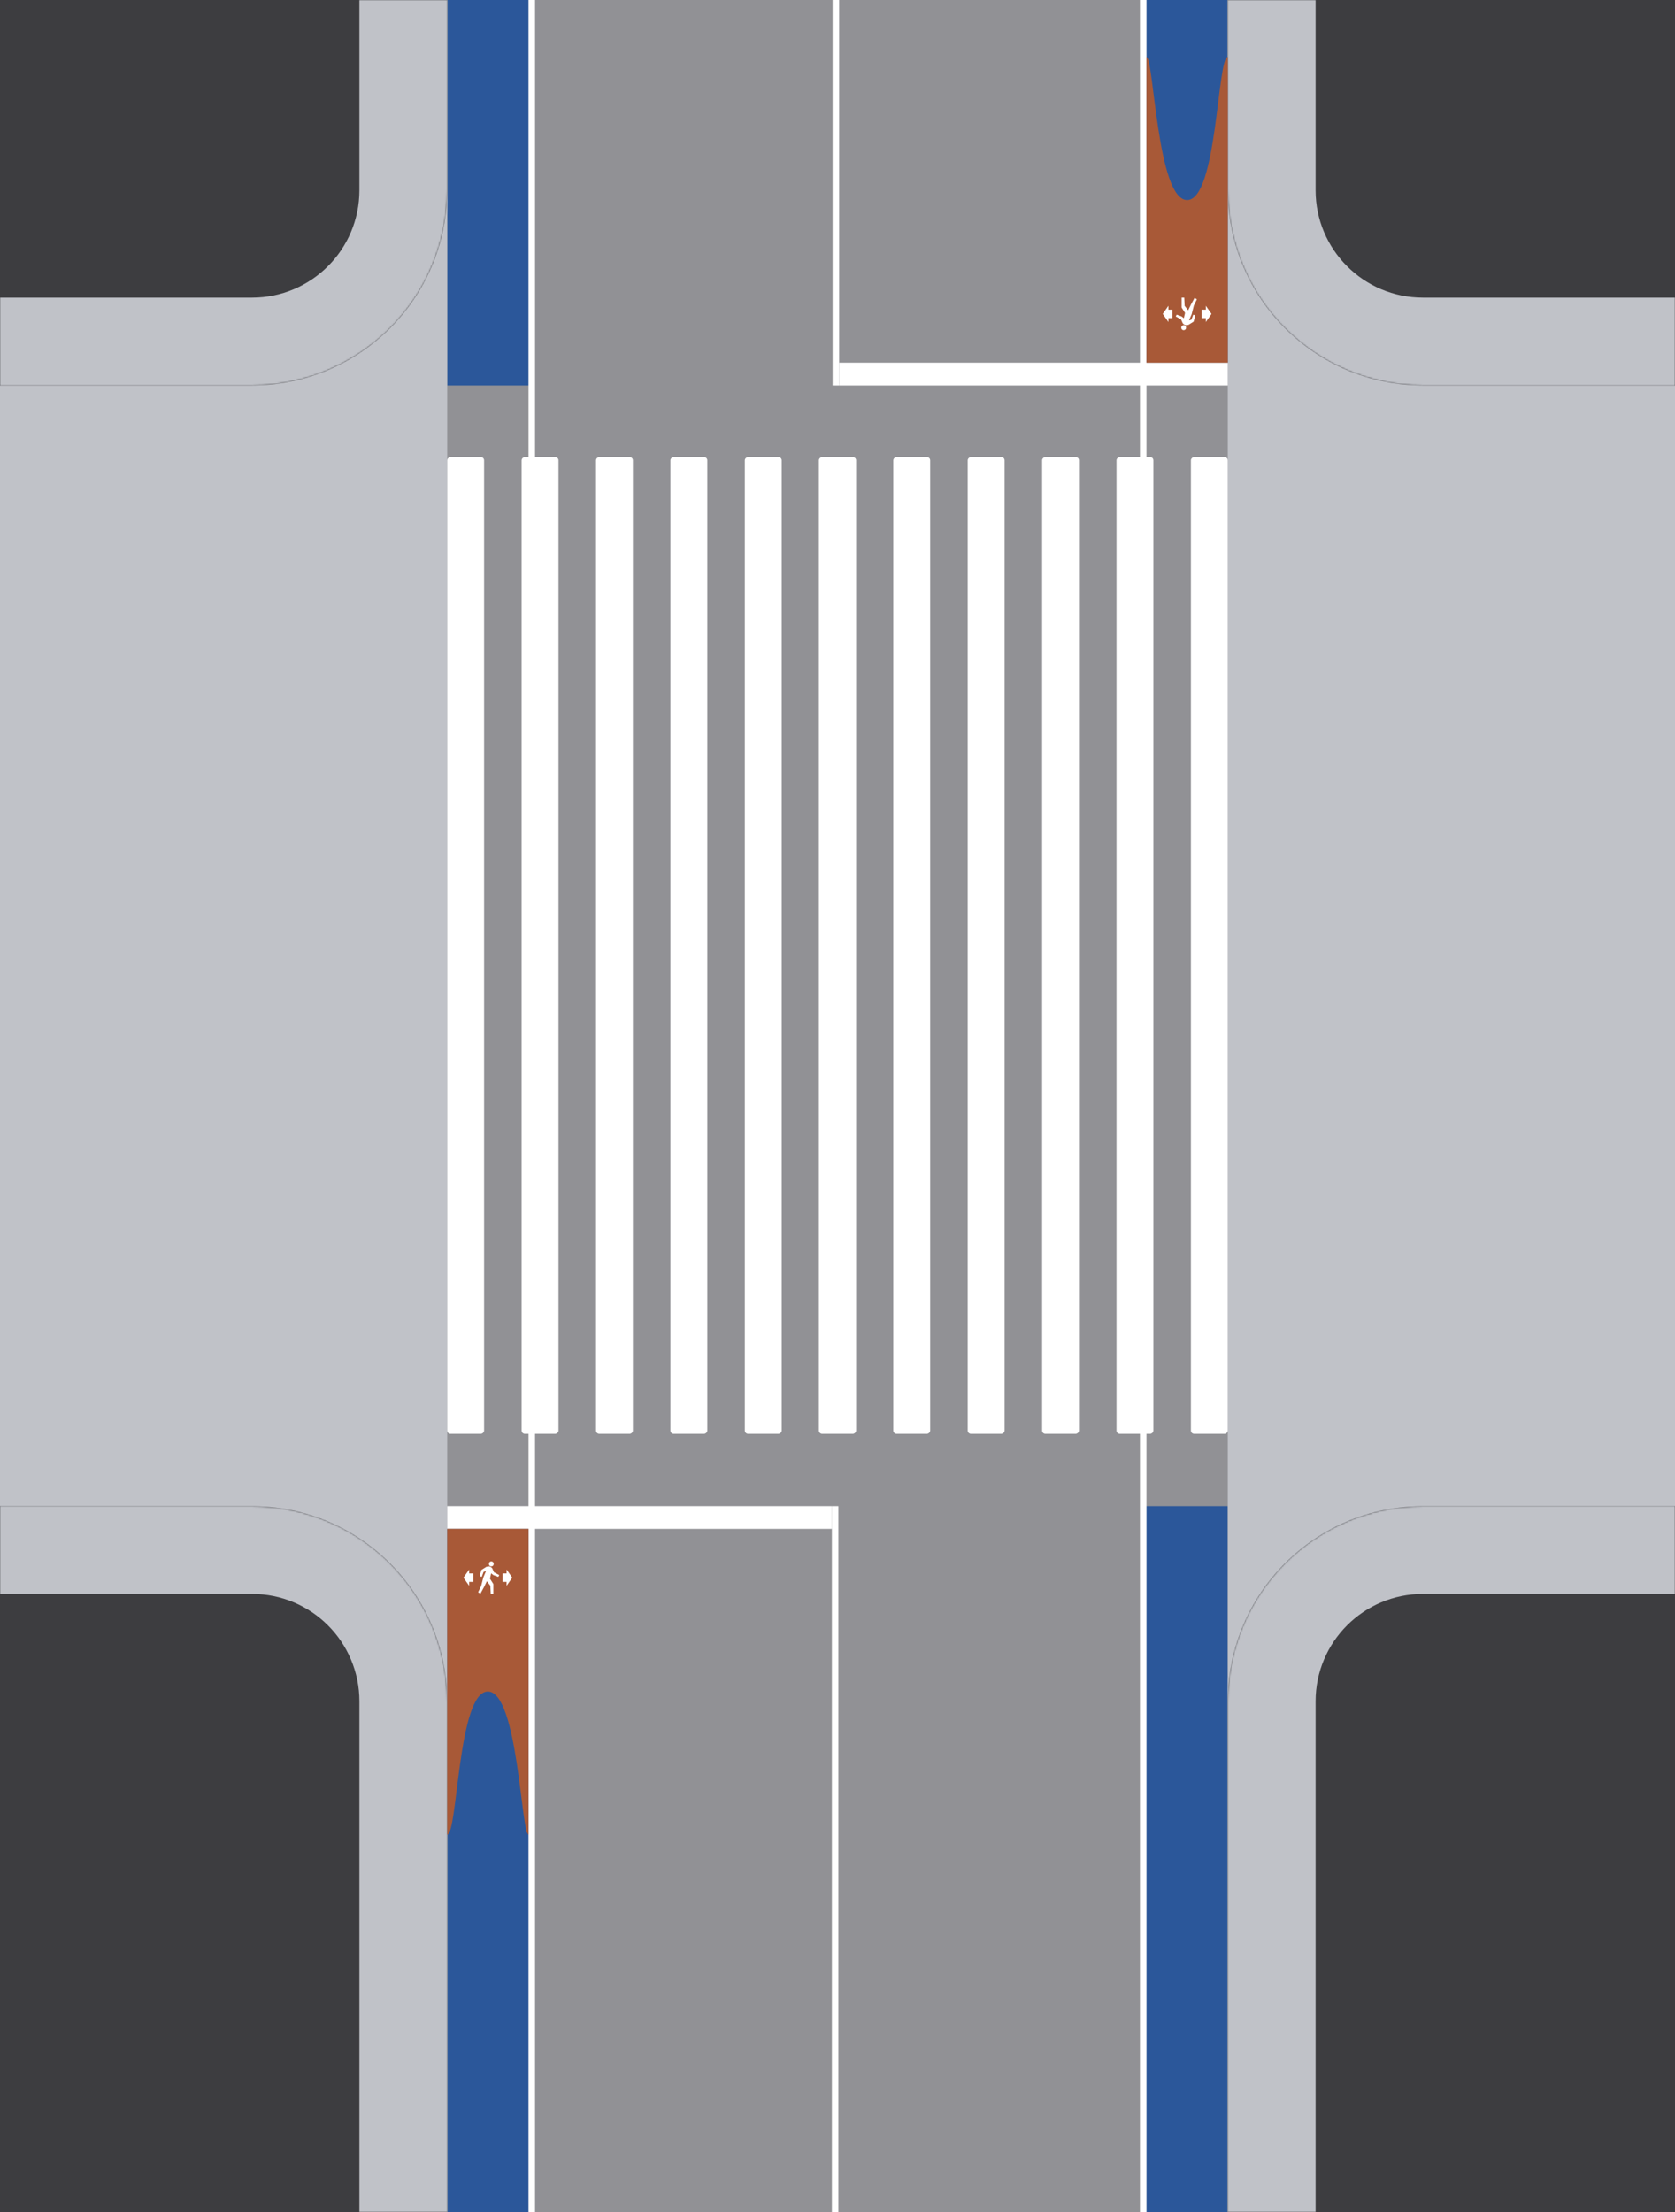 <svg width="1030" height="1360" viewBox="0 0 1030 1360" fill="none" xmlns="http://www.w3.org/2000/svg">
<rect x="0" y="0" width="1030" height="1360" fill="#808080" stroke="none"/>
<g clip-path="url(#clip0_370_337)">
<rect width="1030" height="1360" fill="#919195"/>
<rect x="705" y="926" width="50" height="434" fill="#2B579A"/>
<rect x="325" y="237" width="50" height="237" transform="rotate(-180 325 237)" fill="#2B579A"/>
<rect x="275" y="940" width="50" height="420" fill="#2B579A"/>
<rect x="755" y="223" width="50" height="223" transform="rotate(-180 755 223)" fill="#2B579A"/>
<rect x="-381" width="656" height="1360" fill="#C0C2C8"/>
<mask id="path-6-inside-1_370_337" fill="white">
<path d="M0 926H155C221.274 926 275 979.726 275 1046V1360H0V926Z"/>
</mask>
<path d="M0 926H155C221.274 926 275 979.726 275 1046V1360H0V926Z" fill="#3D3D40"/>
<path d="M0 872H155C251.098 872 329 949.902 329 1046H221C221 1009.55 191.451 980 155 980H0V872ZM275 1360H0H275ZM0 1360V926V1360ZM155 872C251.098 872 329 949.902 329 1046V1360H221V1046C221 1009.55 191.451 980 155 980V872Z" fill="#C0C2C8" mask="url(#path-6-inside-1_370_337)"/>
<mask id="path-8-inside-2_370_337" fill="white">
<path d="M0 0H275V117C275 183.274 221.274 237 155 237H0V0Z"/>
</mask>
<path d="M0 0H275V117C275 183.274 221.274 237 155 237H0V0Z" fill="#3D3D40"/>
<path d="M0 0H275H0ZM329 117C329 213.098 251.098 291 155 291H0V183H155C191.451 183 221 153.451 221 117H329ZM0 237V0V237ZM329 0V117C329 213.098 251.098 291 155 291V183C191.451 183 221 153.451 221 117V0H329Z" fill="#C0C2C8" mask="url(#path-8-inside-2_370_337)"/>
<rect width="656" height="1360" transform="matrix(-1 0 0 1 1411 0)" fill="#C0C2C8"/>
<mask id="path-11-inside-3_370_337" fill="white">
<path d="M1030 1360H755V1046C755 979.726 808.726 926 875 926H1030V1360Z"/>
</mask>
<path d="M1030 1360H755V1046C755 979.726 808.726 926 875 926H1030V1360Z" fill="#3D3D40"/>
<path d="M1030 1360H755H1030ZM701 1046C701 949.902 778.902 872 875 872H1030V980H875C838.549 980 809 1009.55 809 1046H701ZM1030 926V1360V926ZM701 1360V1046C701 949.902 778.902 872 875 872V980C838.549 980 809 1009.55 809 1046V1360H701Z" fill="#C0C2C8" mask="url(#path-11-inside-3_370_337)"/>
<mask id="path-13-inside-4_370_337" fill="white">
<path d="M755 0L1030 0V237H875C808.726 237 755 183.274 755 117V0Z"/>
</mask>
<path d="M755 0L1030 0V237H875C808.726 237 755 183.274 755 117V0Z" fill="#3D3D40"/>
<path d="M755 0L1030 0L755 0ZM1030 291H875C778.902 291 701 213.098 701 117H809C809 153.451 838.549 183 875 183H1030V291ZM875 291C778.902 291 701 213.098 701 117V0L809 0V117C809 153.451 838.549 183 875 183V291ZM1030 0V237V0Z" fill="#C0C2C8" mask="url(#path-13-inside-4_370_337)"/>
<line x1="513.55" y1="926" x2="513.55" y2="1376" stroke="white" stroke-width="4"/>
<rect x="275" y="926" width="236.55" height="14" fill="white"/>
<line x1="514" y1="237" x2="514" y2="-213" stroke="white" stroke-width="4"/>
<rect x="755" y="237" width="239" height="14" transform="rotate(180 755 237)" fill="white"/>
<rect x="-2" y="2" width="376" height="1648" transform="matrix(-1 0 0 1 701 -88)" stroke="white" stroke-width="4"/>
<rect x="275" y="881.581" width="600.581" height="22.676" rx="2" transform="rotate(-90 275 881.581)" fill="white"/>
<rect x="320.752" y="881.581" width="600.581" height="22.676" rx="2" transform="rotate(-90 320.752 881.581)" fill="white"/>
<rect x="366.505" y="881.581" width="600.581" height="22.676" rx="2" transform="rotate(-90 366.505 881.581)" fill="white"/>
<rect x="412.258" y="881.581" width="600.581" height="22.676" rx="2" transform="rotate(-90 412.258 881.581)" fill="white"/>
<rect x="458.011" y="881.581" width="600.581" height="22.676" rx="2" transform="rotate(-90 458.011 881.581)" fill="white"/>
<rect x="503.562" y="881.581" width="600.581" height="22.876" rx="2" transform="rotate(-90 503.562 881.581)" fill="white"/>
<rect x="549.314" y="881.581" width="600.581" height="22.676" rx="2" transform="rotate(-90 549.314 881.581)" fill="white"/>
<rect x="595.066" y="881.581" width="600.581" height="22.676" rx="2" transform="rotate(-90 595.066 881.581)" fill="white"/>
<rect x="640.82" y="881.581" width="600.581" height="22.676" rx="2" transform="rotate(-90 640.82 881.581)" fill="white"/>
<rect x="686.572" y="881.581" width="600.581" height="22.676" rx="2" transform="rotate(-90 686.572 881.581)" fill="white"/>
<rect x="732.324" y="881.581" width="600.581" height="22.676" rx="2" transform="rotate(-90 732.324 881.581)" fill="white"/>
<path d="M275 940H325V1128C320.5 1128 318.5 1040 300 1040C281.5 1040 281.5 1128 275 1128V940Z" fill="#A85937"/>
<path d="M296.248 969.541L294.977 969.031L296.004 965.255L299.18 963.266L300.891 963.061L302.015 963.521L302.748 964.337L303.726 966.633L307 968.419L306.414 969.541L303.383 968.419L302.015 967.347L301.282 970.612L303.383 973.929V980H301.771L301.526 974.949L299.376 972.194L297.665 975.715L295.417 979.847L294 978.98L295.857 975.153L297.226 969.796L298.838 966.021L297.372 966.429L296.248 969.541Z" fill="white"/>
<ellipse cx="302.113" cy="961.531" rx="1.466" ry="1.531" fill="white"/>
<path fill-rule="evenodd" clip-rule="evenodd" d="M288.5 975L285 970L288.5 965V967.402H291V972.598H288.5V975Z" fill="white"/>
<path fill-rule="evenodd" clip-rule="evenodd" d="M311.5 975L315 970L311.5 965V967.402H309V972.598H311.5V975Z" fill="white"/>
<path d="M755 223L705 223L705 35C709.5 35 711.5 123 730 123C748.5 123 748.5 35 755 35L755 223Z" fill="#A85937"/>
<path d="M733.752 193.459L735.023 193.969L733.996 197.745L730.82 199.734L729.109 199.939L727.985 199.479L727.252 198.663L726.274 196.367L723 194.581L723.586 193.459L726.617 194.581L727.985 195.653L728.718 192.388L726.617 189.071L726.617 183L728.229 183L728.474 188.051L730.624 190.806L732.335 187.286L734.583 183.153L736 184.02L734.143 187.847L732.774 193.204L731.162 196.979L732.628 196.571L733.752 193.459Z" fill="white"/>
<ellipse cx="727.887" cy="201.469" rx="1.466" ry="1.531" transform="rotate(-180 727.887 201.469)" fill="white"/>
<path fill-rule="evenodd" clip-rule="evenodd" d="M741.5 188L745 193L741.5 198L741.5 195.598L739 195.598L739 190.402L741.5 190.402L741.5 188Z" fill="white"/>
<path fill-rule="evenodd" clip-rule="evenodd" d="M718.5 188L715 193L718.5 198L718.5 195.598L721 195.598L721 190.402L718.5 190.402L718.5 188Z" fill="white"/>
</g>
<defs>
<clipPath id="clip0_370_337">
<rect width="1030" height="1360" fill="white"/>
</clipPath>
</defs>
</svg>
